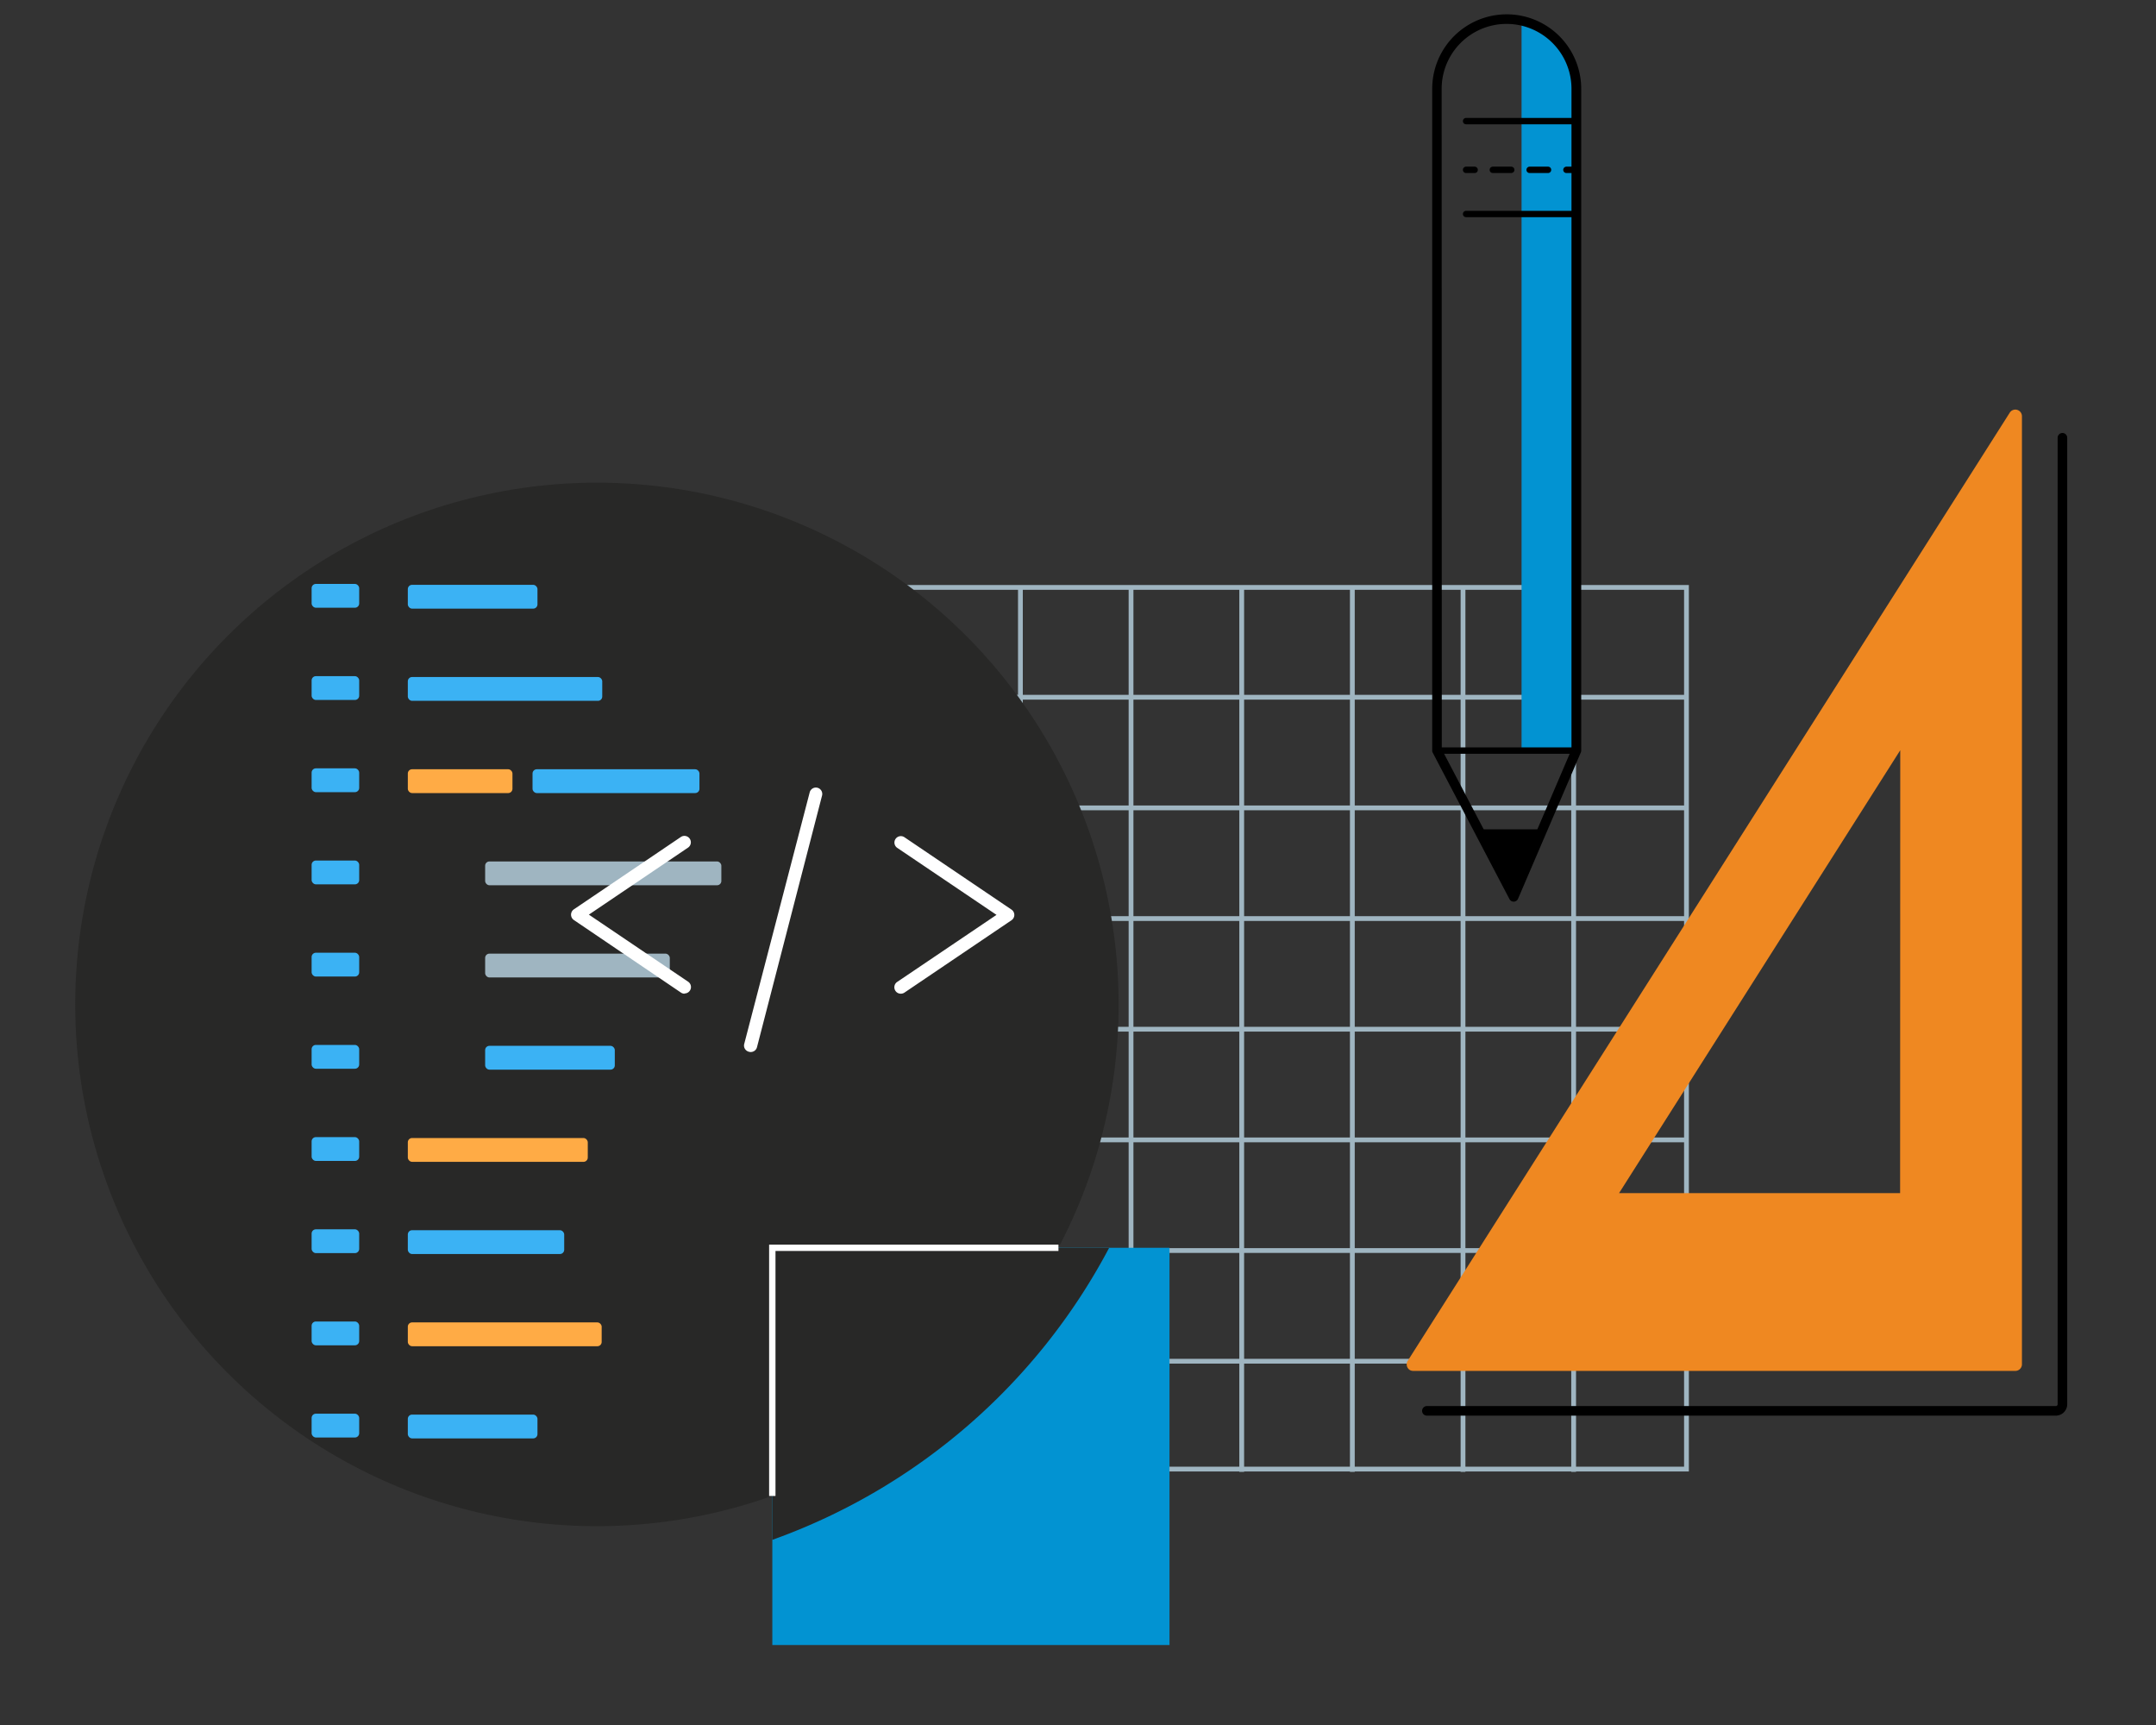 <svg id="Layer_1" data-name="Layer 1" xmlns="http://www.w3.org/2000/svg" width="450" height="360" viewBox="0 0 450 360"><rect x="0" y="0" width="450" height="360" fill="#333333" stroke="none"/><defs><style>.cls-1{fill:#9fb5c1;}.cls-2{fill:#282827;}.cls-3{fill:#3bb2f4;}.cls-4{fill:#ffab45;}.cls-5{fill:#fff;}.cls-6{fill:#0293d2;}.cls-7{fill:#ef8821;}.cls-8{fill:none;stroke:#000;stroke-linecap:round;stroke-linejoin:round;stroke-width:1.33px;}</style></defs><rect class="cls-1" x="189.38" y="122.41" width="1" height="184.76"/><rect class="cls-1" x="212.48" y="122.41" width="1" height="184.76"/><rect class="cls-1" x="235.57" y="122.41" width="1" height="184.76"/><rect class="cls-1" x="258.67" y="122.41" width="1" height="184.76"/><rect class="cls-1" x="281.76" y="122.41" width="1" height="184.76"/><rect class="cls-1" x="304.86" y="122.41" width="1" height="184.76"/><rect class="cls-1" x="327.95" y="122.41" width="1" height="184.76"/><rect class="cls-1" x="166.79" y="145.01" width="184.76" height="1"/><rect class="cls-1" x="166.79" y="168.1" width="184.76" height="1"/><rect class="cls-1" x="166.79" y="191.2" width="184.76" height="1"/><rect class="cls-1" x="166.79" y="214.29" width="184.76" height="1"/><rect class="cls-1" x="166.79" y="237.39" width="184.76" height="1"/><rect class="cls-1" x="166.79" y="260.48" width="184.76" height="1"/><rect class="cls-1" x="166.79" y="283.58" width="184.76" height="1"/><path class="cls-1" d="M352.5,307.09h-186v-185h186Zm-185-1h184v-183h-184Z"/><circle class="cls-2" cx="124.59" cy="209.62" r="108.89"/><rect class="cls-3" x="65.04" y="121.86" width="9.93" height="4.97" rx="0.89"/><rect class="cls-3" x="85.12" y="122.05" width="27.06" height="4.97" rx="0.89"/><rect class="cls-3" x="65.04" y="141.11" width="9.93" height="4.97" rx="0.89"/><rect class="cls-3" x="85.12" y="141.29" width="40.58" height="4.97" rx="0.89"/><rect class="cls-3" x="65.04" y="160.35" width="9.93" height="4.97" rx="0.89"/><rect class="cls-4" x="85.12" y="160.54" width="21.84" height="4.97" rx="0.89"/><rect class="cls-3" x="111.15" y="160.54" width="34.84" height="4.97" rx="0.89"/><rect class="cls-3" x="65.04" y="179.59" width="9.93" height="4.97" rx="0.89"/><rect class="cls-1" x="101.26" y="179.78" width="49.3" height="4.97" rx="0.89"/><rect class="cls-3" x="65.04" y="198.83" width="9.93" height="4.97" rx="0.89"/><rect class="cls-1" x="101.26" y="199.02" width="38.54" height="4.97" rx="0.89"/><rect class="cls-3" x="65.04" y="218.07" width="9.93" height="4.97" rx="0.89"/><rect class="cls-3" x="101.26" y="218.26" width="27.06" height="4.97" rx="0.89"/><rect class="cls-3" x="65.04" y="237.31" width="9.93" height="4.97" rx="0.89"/><rect class="cls-4" x="85.12" y="237.5" width="37.56" height="4.97" rx="0.89"/><rect class="cls-3" x="65.04" y="256.55" width="9.93" height="4.97" rx="0.89"/><rect class="cls-3" x="85.12" y="256.74" width="32.64" height="4.97" rx="0.89"/><rect class="cls-3" x="65.04" y="275.79" width="9.93" height="4.97" rx="0.89"/><rect class="cls-4" x="85.12" y="275.98" width="40.46" height="4.97" rx="0.89"/><rect class="cls-3" x="65.04" y="295.03" width="9.93" height="4.97" rx="0.89"/><rect class="cls-3" x="85.12" y="295.22" width="27.06" height="4.97" rx="0.89"/><path class="cls-5" d="M142.88,207.38a1.38,1.38,0,0,1-.75-.23L119.77,192a1.35,1.35,0,0,1,0-2.22l22.36-15.12a1.34,1.34,0,0,1,1.5,2.22l-20.72,14,20.72,14a1.34,1.34,0,0,1-.75,2.45Z"/><path class="cls-5" d="M188,207.38a1.32,1.32,0,0,1-1.1-.59,1.34,1.34,0,0,1,.35-1.86l20.74-14-20.74-14a1.34,1.34,0,0,1,1.5-2.22l22.37,15.12a1.34,1.34,0,0,1,0,2.22l-22.37,15.12A1.38,1.38,0,0,1,188,207.38Z"/><path class="cls-5" d="M156.66,219.55a1.26,1.26,0,0,1-.33-.05,1.33,1.33,0,0,1-1-1.62L169,165.36a1.33,1.33,0,0,1,2.58.67L158,218.54A1.34,1.34,0,0,1,156.66,219.55Z"/><rect class="cls-6" x="161.2" y="260.41" width="82.9" height="82.9"/><path class="cls-2" d="M161.2,321.36a128.5,128.5,0,0,0,70.29-60.92H161.2Z"/><polygon class="cls-5" points="161.86 312.2 160.53 312.2 160.53 259.75 220.92 259.75 220.92 261.07 161.86 261.07 161.86 312.2"/><path class="cls-7" d="M295,286.1H420.64a1.38,1.38,0,0,0,1.38-1.38h0V86.87a1.38,1.38,0,0,0-2.55-.74L293.82,284a1.39,1.39,0,0,0,.44,1.92A1.44,1.44,0,0,0,295,286.1ZM396.59,249H337.93l58.69-92.43Z"/><path d="M429.08,295.44H297.82a1,1,0,0,1,0-2H429.08a.38.38,0,0,0,.39-.39V91.36a1,1,0,0,1,2,0V293.05A2.39,2.39,0,0,1,429.08,295.44Z"/><g id="Layer_2" data-name="Layer 2"><path class="cls-6" d="M317.58,156.6H329V18.54A14.55,14.55,0,0,0,317.58,4.33Z"/><path d="M315.93,188.17a1,1,0,0,1-.88-.54l-16-30.53a.93.93,0,0,1-.12-.46V18.54a15.55,15.55,0,0,1,31.1,0v138.1a1,1,0,0,1-.08.39l-13.1,30.53a1,1,0,0,1-.88.61Zm-15-31.78,14.91,28.45L328,156.43V18.54a13.55,13.55,0,0,0-27.1,0Zm28.1.25h0Z"/><polygon class="cls-8" points="329.03 156.64 315.95 187.17 299.95 156.64 329.03 156.64"/><path d="M328.72,25.94H306a.65.65,0,0,1-.66-.66.66.66,0,0,1,.66-.67h22.77a.67.67,0,0,1,.67.67A.66.66,0,0,1,328.72,25.94Z"/><path d="M328.72,36.11h-1.78a.66.66,0,0,1-.66-.66.67.67,0,0,1,.66-.67h1.78a.67.67,0,0,1,.67.67A.66.66,0,0,1,328.72,36.11Z"/><path d="M323.1,36.11h-3.84a.66.66,0,0,1-.66-.66.67.67,0,0,1,.66-.67h3.84a.67.67,0,0,1,.67.67A.66.66,0,0,1,323.1,36.11Zm-7.68,0h-3.84a.66.66,0,0,1-.66-.66.67.67,0,0,1,.66-.67h3.84a.67.67,0,0,1,.67.67A.66.66,0,0,1,315.42,36.11Z"/><path d="M307.73,36.11H306a.65.65,0,0,1-.66-.66.66.66,0,0,1,.66-.67h1.78a.67.67,0,0,1,.67.67A.66.66,0,0,1,307.73,36.11Z"/><path d="M328.72,45.32H306a.65.65,0,0,1-.66-.66A.66.66,0,0,1,306,44h22.77a.67.67,0,0,1,.67.67A.66.66,0,0,1,328.72,45.32Z"/><polygon points="308.56 173.07 315.95 187.17 321.99 173.07 308.56 173.07"/></g></svg>